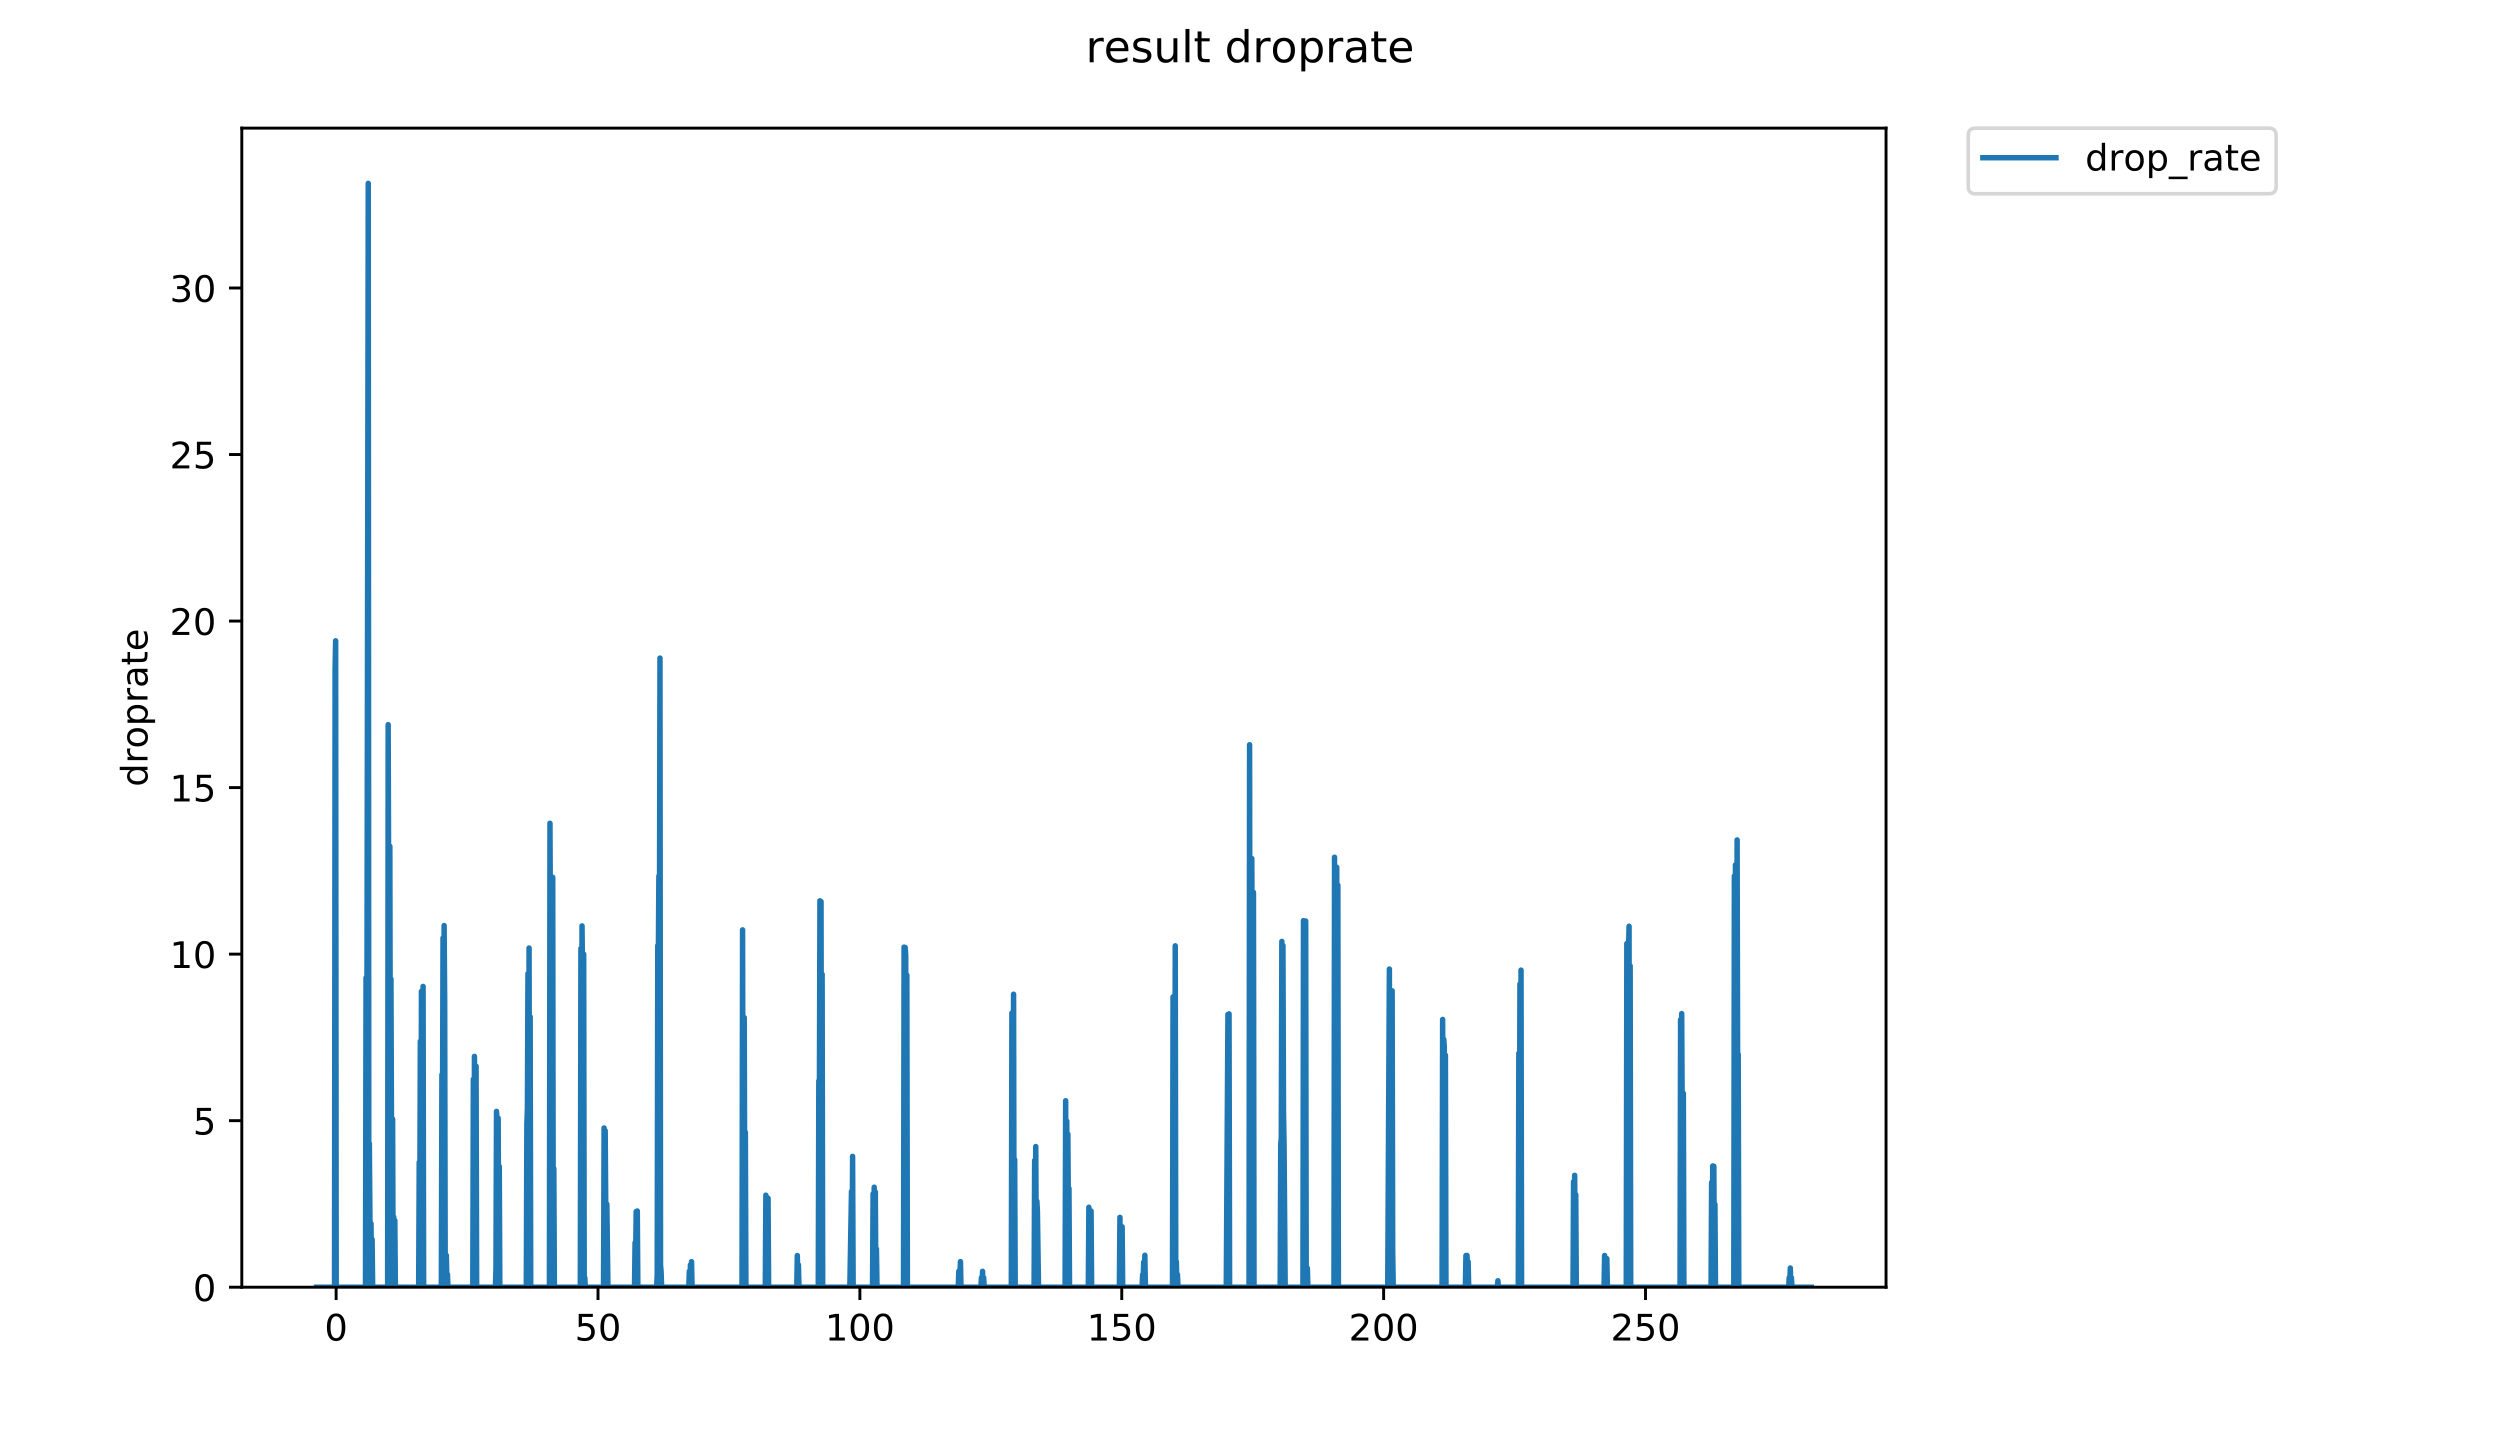 <?xml version="1.0" encoding="utf-8" standalone="no"?>
<!DOCTYPE svg PUBLIC "-//W3C//DTD SVG 1.1//EN"
  "http://www.w3.org/Graphics/SVG/1.1/DTD/svg11.dtd">
<!-- Created with matplotlib (https://matplotlib.org/) -->
<svg height="396pt" version="1.1" viewBox="0 0 684 396" width="684pt" xmlns="http://www.w3.org/2000/svg" xmlns:xlink="http://www.w3.org/1999/xlink">
 <defs>
  <style type="text/css">
*{stroke-linecap:butt;stroke-linejoin:round;}
  </style>
 </defs>
 <g id="figure_1">
  <g id="patch_1">
   <path d="M 0 396 
L 684 396 
L 684 0 
L 0 0 
z
" style="fill:#ffffff;"/>
  </g>
  <g id="axes_1">
   <g id="patch_2">
    <path d="M 66.159 352.174 
L 516.019 352.174 
L 516.019 35.062 
L 66.159 35.062 
z
" style="fill:#ffffff;"/>
   </g>
   <g id="matplotlib.axis_1">
    <g id="xtick_1">
     <g id="line2d_1">
      <defs>
       <path d="M 0 0 
L 0 3.5 
" id="mf46f61f915" style="stroke:#000000;stroke-width:0.8;"/>
      </defs>
      <g>
       <use style="stroke:#000000;stroke-width:0.8;" x="91.965" xlink:href="#mf46f61f915" y="352.174"/>
      </g>
     </g>
     <g id="text_1">
      <!-- 0 -->
      <defs>
       <path d="M 31.781 66.406 
Q 24.172 66.406 20.328 58.906 
Q 16.5 51.422 16.5 36.375 
Q 16.5 21.391 20.328 13.891 
Q 24.172 6.391 31.781 6.391 
Q 39.453 6.391 43.281 13.891 
Q 47.125 21.391 47.125 36.375 
Q 47.125 51.422 43.281 58.906 
Q 39.453 66.406 31.781 66.406 
z
M 31.781 74.219 
Q 44.047 74.219 50.516 64.516 
Q 56.984 54.828 56.984 36.375 
Q 56.984 17.969 50.516 8.266 
Q 44.047 -1.422 31.781 -1.422 
Q 19.531 -1.422 13.062 8.266 
Q 6.594 17.969 6.594 36.375 
Q 6.594 54.828 13.062 64.516 
Q 19.531 74.219 31.781 74.219 
z
" id="DejaVuSans-48"/>
      </defs>
      <g transform="translate(88.784 366.773)scale(0.1 -0.1)">
       <use xlink:href="#DejaVuSans-48"/>
      </g>
     </g>
    </g>
    <g id="xtick_2">
     <g id="line2d_2">
      <g>
       <use style="stroke:#000000;stroke-width:0.8;" x="163.614" xlink:href="#mf46f61f915" y="352.174"/>
      </g>
     </g>
     <g id="text_2">
      <!-- 50 -->
      <defs>
       <path d="M 10.797 72.906 
L 49.516 72.906 
L 49.516 64.594 
L 19.828 64.594 
L 19.828 46.734 
Q 21.969 47.469 24.109 47.828 
Q 26.266 48.188 28.422 48.188 
Q 40.625 48.188 47.75 41.5 
Q 54.891 34.812 54.891 23.391 
Q 54.891 11.625 47.562 5.094 
Q 40.234 -1.422 26.906 -1.422 
Q 22.312 -1.422 17.547 -0.641 
Q 12.797 0.141 7.719 1.703 
L 7.719 11.625 
Q 12.109 9.234 16.797 8.062 
Q 21.484 6.891 26.703 6.891 
Q 35.156 6.891 40.078 11.328 
Q 45.016 15.766 45.016 23.391 
Q 45.016 31 40.078 35.438 
Q 35.156 39.891 26.703 39.891 
Q 22.75 39.891 18.812 39.016 
Q 14.891 38.141 10.797 36.281 
z
" id="DejaVuSans-53"/>
      </defs>
      <g transform="translate(157.252 366.773)scale(0.1 -0.1)">
       <use xlink:href="#DejaVuSans-53"/>
       <use x="63.623" xlink:href="#DejaVuSans-48"/>
      </g>
     </g>
    </g>
    <g id="xtick_3">
     <g id="line2d_3">
      <g>
       <use style="stroke:#000000;stroke-width:0.8;" x="235.264" xlink:href="#mf46f61f915" y="352.174"/>
      </g>
     </g>
     <g id="text_3">
      <!-- 100 -->
      <defs>
       <path d="M 12.406 8.297 
L 28.516 8.297 
L 28.516 63.922 
L 10.984 60.406 
L 10.984 69.391 
L 28.422 72.906 
L 38.281 72.906 
L 38.281 8.297 
L 54.391 8.297 
L 54.391 0 
L 12.406 0 
z
" id="DejaVuSans-49"/>
      </defs>
      <g transform="translate(225.72 366.773)scale(0.1 -0.1)">
       <use xlink:href="#DejaVuSans-49"/>
       <use x="63.623" xlink:href="#DejaVuSans-48"/>
       <use x="127.246" xlink:href="#DejaVuSans-48"/>
      </g>
     </g>
    </g>
    <g id="xtick_4">
     <g id="line2d_4">
      <g>
       <use style="stroke:#000000;stroke-width:0.8;" x="306.913" xlink:href="#mf46f61f915" y="352.174"/>
      </g>
     </g>
     <g id="text_4">
      <!-- 150 -->
      <g transform="translate(297.369 366.773)scale(0.1 -0.1)">
       <use xlink:href="#DejaVuSans-49"/>
       <use x="63.623" xlink:href="#DejaVuSans-53"/>
       <use x="127.246" xlink:href="#DejaVuSans-48"/>
      </g>
     </g>
    </g>
    <g id="xtick_5">
     <g id="line2d_5">
      <g>
       <use style="stroke:#000000;stroke-width:0.8;" x="378.562" xlink:href="#mf46f61f915" y="352.174"/>
      </g>
     </g>
     <g id="text_5">
      <!-- 200 -->
      <defs>
       <path d="M 19.188 8.297 
L 53.609 8.297 
L 53.609 0 
L 7.328 0 
L 7.328 8.297 
Q 12.938 14.109 22.625 23.891 
Q 32.328 33.688 34.812 36.531 
Q 39.547 41.844 41.422 45.531 
Q 43.312 49.219 43.312 52.781 
Q 43.312 58.594 39.234 62.25 
Q 35.156 65.922 28.609 65.922 
Q 23.969 65.922 18.812 64.312 
Q 13.672 62.703 7.812 59.422 
L 7.812 69.391 
Q 13.766 71.781 18.938 73 
Q 24.125 74.219 28.422 74.219 
Q 39.75 74.219 46.484 68.547 
Q 53.219 62.891 53.219 53.422 
Q 53.219 48.922 51.531 44.891 
Q 49.859 40.875 45.406 35.406 
Q 44.188 33.984 37.641 27.219 
Q 31.109 20.453 19.188 8.297 
z
" id="DejaVuSans-50"/>
      </defs>
      <g transform="translate(369.018 366.773)scale(0.1 -0.1)">
       <use xlink:href="#DejaVuSans-50"/>
       <use x="63.623" xlink:href="#DejaVuSans-48"/>
       <use x="127.246" xlink:href="#DejaVuSans-48"/>
      </g>
     </g>
    </g>
    <g id="xtick_6">
     <g id="line2d_6">
      <g>
       <use style="stroke:#000000;stroke-width:0.8;" x="450.211" xlink:href="#mf46f61f915" y="352.174"/>
      </g>
     </g>
     <g id="text_6">
      <!-- 250 -->
      <g transform="translate(440.667 366.773)scale(0.1 -0.1)">
       <use xlink:href="#DejaVuSans-50"/>
       <use x="63.623" xlink:href="#DejaVuSans-53"/>
       <use x="127.246" xlink:href="#DejaVuSans-48"/>
      </g>
     </g>
    </g>
   </g>
   <g id="matplotlib.axis_2">
    <g id="ytick_1">
     <g id="line2d_7">
      <defs>
       <path d="M 0 0 
L -3.5 0 
" id="m7d830be72d" style="stroke:#000000;stroke-width:0.8;"/>
      </defs>
      <g>
       <use style="stroke:#000000;stroke-width:0.8;" x="66.159" xlink:href="#m7d830be72d" y="352.174"/>
      </g>
     </g>
     <g id="text_7">
      <!-- 0 -->
      <g transform="translate(52.796 355.973)scale(0.1 -0.1)">
       <use xlink:href="#DejaVuSans-48"/>
      </g>
     </g>
    </g>
    <g id="ytick_2">
     <g id="line2d_8">
      <g>
       <use style="stroke:#000000;stroke-width:0.8;" x="66.159" xlink:href="#m7d830be72d" y="306.611"/>
      </g>
     </g>
     <g id="text_8">
      <!-- 5 -->
      <g transform="translate(52.796 310.41)scale(0.1 -0.1)">
       <use xlink:href="#DejaVuSans-53"/>
      </g>
     </g>
    </g>
    <g id="ytick_3">
     <g id="line2d_9">
      <g>
       <use style="stroke:#000000;stroke-width:0.8;" x="66.159" xlink:href="#m7d830be72d" y="261.047"/>
      </g>
     </g>
     <g id="text_9">
      <!-- 10 -->
      <g transform="translate(46.434 264.846)scale(0.1 -0.1)">
       <use xlink:href="#DejaVuSans-49"/>
       <use x="63.623" xlink:href="#DejaVuSans-48"/>
      </g>
     </g>
    </g>
    <g id="ytick_4">
     <g id="line2d_10">
      <g>
       <use style="stroke:#000000;stroke-width:0.8;" x="66.159" xlink:href="#m7d830be72d" y="215.484"/>
      </g>
     </g>
     <g id="text_10">
      <!-- 15 -->
      <g transform="translate(46.434 219.283)scale(0.1 -0.1)">
       <use xlink:href="#DejaVuSans-49"/>
       <use x="63.623" xlink:href="#DejaVuSans-53"/>
      </g>
     </g>
    </g>
    <g id="ytick_5">
     <g id="line2d_11">
      <g>
       <use style="stroke:#000000;stroke-width:0.8;" x="66.159" xlink:href="#m7d830be72d" y="169.92"/>
      </g>
     </g>
     <g id="text_11">
      <!-- 20 -->
      <g transform="translate(46.434 173.719)scale(0.1 -0.1)">
       <use xlink:href="#DejaVuSans-50"/>
       <use x="63.623" xlink:href="#DejaVuSans-48"/>
      </g>
     </g>
    </g>
    <g id="ytick_6">
     <g id="line2d_12">
      <g>
       <use style="stroke:#000000;stroke-width:0.8;" x="66.159" xlink:href="#m7d830be72d" y="124.357"/>
      </g>
     </g>
     <g id="text_12">
      <!-- 25 -->
      <g transform="translate(46.434 128.156)scale(0.1 -0.1)">
       <use xlink:href="#DejaVuSans-50"/>
       <use x="63.623" xlink:href="#DejaVuSans-53"/>
      </g>
     </g>
    </g>
    <g id="ytick_7">
     <g id="line2d_13">
      <g>
       <use style="stroke:#000000;stroke-width:0.8;" x="66.159" xlink:href="#m7d830be72d" y="78.793"/>
      </g>
     </g>
     <g id="text_13">
      <!-- 30 -->
      <defs>
       <path d="M 40.578 39.312 
Q 47.656 37.797 51.625 33 
Q 55.609 28.219 55.609 21.188 
Q 55.609 10.406 48.188 4.484 
Q 40.766 -1.422 27.094 -1.422 
Q 22.516 -1.422 17.656 -0.516 
Q 12.797 0.391 7.625 2.203 
L 7.625 11.719 
Q 11.719 9.328 16.594 8.109 
Q 21.484 6.891 26.812 6.891 
Q 36.078 6.891 40.938 10.547 
Q 45.797 14.203 45.797 21.188 
Q 45.797 27.641 41.281 31.266 
Q 36.766 34.906 28.719 34.906 
L 20.219 34.906 
L 20.219 43.016 
L 29.109 43.016 
Q 36.375 43.016 40.234 45.922 
Q 44.094 48.828 44.094 54.297 
Q 44.094 59.906 40.109 62.906 
Q 36.141 65.922 28.719 65.922 
Q 24.656 65.922 20.016 65.031 
Q 15.375 64.156 9.812 62.312 
L 9.812 71.094 
Q 15.438 72.656 20.344 73.438 
Q 25.25 74.219 29.594 74.219 
Q 40.828 74.219 47.359 69.109 
Q 53.906 64.016 53.906 55.328 
Q 53.906 49.266 50.438 45.094 
Q 46.969 40.922 40.578 39.312 
z
" id="DejaVuSans-51"/>
      </defs>
      <g transform="translate(46.434 82.592)scale(0.1 -0.1)">
       <use xlink:href="#DejaVuSans-51"/>
       <use x="63.623" xlink:href="#DejaVuSans-48"/>
      </g>
     </g>
    </g>
    <g id="text_14">
     <!-- droprate -->
     <defs>
      <path d="M 45.406 46.391 
L 45.406 75.984 
L 54.391 75.984 
L 54.391 0 
L 45.406 0 
L 45.406 8.203 
Q 42.578 3.328 38.25 0.953 
Q 33.938 -1.422 27.875 -1.422 
Q 17.969 -1.422 11.734 6.484 
Q 5.516 14.406 5.516 27.297 
Q 5.516 40.188 11.734 48.094 
Q 17.969 56 27.875 56 
Q 33.938 56 38.25 53.625 
Q 42.578 51.266 45.406 46.391 
z
M 14.797 27.297 
Q 14.797 17.391 18.875 11.75 
Q 22.953 6.109 30.078 6.109 
Q 37.203 6.109 41.297 11.75 
Q 45.406 17.391 45.406 27.297 
Q 45.406 37.203 41.297 42.844 
Q 37.203 48.484 30.078 48.484 
Q 22.953 48.484 18.875 42.844 
Q 14.797 37.203 14.797 27.297 
z
" id="DejaVuSans-100"/>
      <path d="M 41.109 46.297 
Q 39.594 47.172 37.812 47.578 
Q 36.031 48 33.891 48 
Q 26.266 48 22.188 43.047 
Q 18.109 38.094 18.109 28.812 
L 18.109 0 
L 9.078 0 
L 9.078 54.688 
L 18.109 54.688 
L 18.109 46.188 
Q 20.953 51.172 25.484 53.578 
Q 30.031 56 36.531 56 
Q 37.453 56 38.578 55.875 
Q 39.703 55.766 41.062 55.516 
z
" id="DejaVuSans-114"/>
      <path d="M 30.609 48.391 
Q 23.391 48.391 19.188 42.75 
Q 14.984 37.109 14.984 27.297 
Q 14.984 17.484 19.156 11.844 
Q 23.344 6.203 30.609 6.203 
Q 37.797 6.203 41.984 11.859 
Q 46.188 17.531 46.188 27.297 
Q 46.188 37.016 41.984 42.703 
Q 37.797 48.391 30.609 48.391 
z
M 30.609 56 
Q 42.328 56 49.016 48.375 
Q 55.719 40.766 55.719 27.297 
Q 55.719 13.875 49.016 6.219 
Q 42.328 -1.422 30.609 -1.422 
Q 18.844 -1.422 12.172 6.219 
Q 5.516 13.875 5.516 27.297 
Q 5.516 40.766 12.172 48.375 
Q 18.844 56 30.609 56 
z
" id="DejaVuSans-111"/>
      <path d="M 18.109 8.203 
L 18.109 -20.797 
L 9.078 -20.797 
L 9.078 54.688 
L 18.109 54.688 
L 18.109 46.391 
Q 20.953 51.266 25.266 53.625 
Q 29.594 56 35.594 56 
Q 45.562 56 51.781 48.094 
Q 58.016 40.188 58.016 27.297 
Q 58.016 14.406 51.781 6.484 
Q 45.562 -1.422 35.594 -1.422 
Q 29.594 -1.422 25.266 0.953 
Q 20.953 3.328 18.109 8.203 
z
M 48.688 27.297 
Q 48.688 37.203 44.609 42.844 
Q 40.531 48.484 33.406 48.484 
Q 26.266 48.484 22.188 42.844 
Q 18.109 37.203 18.109 27.297 
Q 18.109 17.391 22.188 11.75 
Q 26.266 6.109 33.406 6.109 
Q 40.531 6.109 44.609 11.75 
Q 48.688 17.391 48.688 27.297 
z
" id="DejaVuSans-112"/>
      <path d="M 34.281 27.484 
Q 23.391 27.484 19.188 25 
Q 14.984 22.516 14.984 16.5 
Q 14.984 11.719 18.141 8.906 
Q 21.297 6.109 26.703 6.109 
Q 34.188 6.109 38.703 11.406 
Q 43.219 16.703 43.219 25.484 
L 43.219 27.484 
z
M 52.203 31.203 
L 52.203 0 
L 43.219 0 
L 43.219 8.297 
Q 40.141 3.328 35.547 0.953 
Q 30.953 -1.422 24.312 -1.422 
Q 15.922 -1.422 10.953 3.297 
Q 6 8.016 6 15.922 
Q 6 25.141 12.172 29.828 
Q 18.359 34.516 30.609 34.516 
L 43.219 34.516 
L 43.219 35.406 
Q 43.219 41.609 39.141 45 
Q 35.062 48.391 27.688 48.391 
Q 23 48.391 18.547 47.266 
Q 14.109 46.141 10.016 43.891 
L 10.016 52.203 
Q 14.938 54.109 19.578 55.047 
Q 24.219 56 28.609 56 
Q 40.484 56 46.344 49.844 
Q 52.203 43.703 52.203 31.203 
z
" id="DejaVuSans-97"/>
      <path d="M 18.312 70.219 
L 18.312 54.688 
L 36.812 54.688 
L 36.812 47.703 
L 18.312 47.703 
L 18.312 18.016 
Q 18.312 11.328 20.141 9.422 
Q 21.969 7.516 27.594 7.516 
L 36.812 7.516 
L 36.812 0 
L 27.594 0 
Q 17.188 0 13.234 3.875 
Q 9.281 7.766 9.281 18.016 
L 9.281 47.703 
L 2.688 47.703 
L 2.688 54.688 
L 9.281 54.688 
L 9.281 70.219 
z
" id="DejaVuSans-116"/>
      <path d="M 56.203 29.594 
L 56.203 25.203 
L 14.891 25.203 
Q 15.484 15.922 20.484 11.062 
Q 25.484 6.203 34.422 6.203 
Q 39.594 6.203 44.453 7.469 
Q 49.312 8.734 54.109 11.281 
L 54.109 2.781 
Q 49.266 0.734 44.188 -0.344 
Q 39.109 -1.422 33.891 -1.422 
Q 20.797 -1.422 13.156 6.188 
Q 5.516 13.812 5.516 26.812 
Q 5.516 40.234 12.766 48.109 
Q 20.016 56 32.328 56 
Q 43.359 56 49.781 48.891 
Q 56.203 41.797 56.203 29.594 
z
M 47.219 32.234 
Q 47.125 39.594 43.094 43.984 
Q 39.062 48.391 32.422 48.391 
Q 24.906 48.391 20.391 44.141 
Q 15.875 39.891 15.188 32.172 
z
" id="DejaVuSans-101"/>
     </defs>
     <g transform="translate(40.354 215.236)rotate(-90)scale(0.1 -0.1)">
      <use xlink:href="#DejaVuSans-100"/>
      <use x="63.477" xlink:href="#DejaVuSans-114"/>
      <use x="104.559" xlink:href="#DejaVuSans-111"/>
      <use x="165.74" xlink:href="#DejaVuSans-112"/>
      <use x="229.217" xlink:href="#DejaVuSans-114"/>
      <use x="270.33" xlink:href="#DejaVuSans-97"/>
      <use x="331.609" xlink:href="#DejaVuSans-116"/>
      <use x="370.818" xlink:href="#DejaVuSans-101"/>
     </g>
    </g>
   </g>
   <g id="line2d_14">
    <path clip-path="url(#p4256057b41)" d="M 86.607 352.174 
L 91.528 352.174 
L 91.679 183.099 
L 91.831 175.321 
L 91.982 352.174 
L 99.996 352.174 
L 100.147 267.506 
L 100.298 335.574 
L 100.753 50.163 
L 100.903 322.468 
L 101.054 312.858 
L 101.356 352.174 
L 101.507 334.734 
L 101.658 350.428 
L 101.809 339.081 
L 101.961 352.174 
L 106.053 352.174 
L 106.204 198.267 
L 106.508 301.933 
L 106.66 231.539 
L 106.811 311.267 
L 106.963 267.829 
L 107.267 352.174 
L 107.419 306.177 
L 107.571 352.174 
L 107.722 332.971 
L 107.873 352.174 
L 108.025 333.931 
L 108.176 352.174 
L 114.545 352.174 
L 114.699 317.969 
L 114.851 332.251 
L 115.002 284.899 
L 115.153 352.174 
L 115.304 271.23 
L 115.455 290.956 
L 115.605 346.052 
L 115.756 269.888 
L 115.907 352.174 
L 120.753 352.174 
L 120.905 294.026 
L 121.057 308.698 
L 121.209 256.617 
L 121.36 352.174 
L 121.512 253.236 
L 121.663 274.14 
L 121.815 352.174 
L 121.967 352.174 
L 122.118 343.462 
L 122.269 350.427 
L 122.419 348.673 
L 122.57 352.174 
L 129.354 352.174 
L 129.505 295.274 
L 129.655 352.174 
L 129.805 289.025 
L 130.106 327.64 
L 130.257 291.715 
L 130.408 352.174 
L 135.543 352.174 
L 135.694 346.932 
L 135.845 304.074 
L 135.996 306.785 
L 136.147 348.683 
L 136.298 305.912 
L 136.449 342.6 
L 136.601 319.132 
L 136.752 352.174 
L 143.999 352.174 
L 144.149 307.53 
L 144.3 303.106 
L 144.45 266.387 
L 144.601 352.174 
L 144.751 259.384 
L 144.902 335.526 
L 145.053 278.193 
L 145.204 352.174 
L 150.323 352.174 
L 150.473 225.244 
L 150.775 298.366 
L 150.926 247.028 
L 151.077 325.938 
L 151.227 240.018 
L 151.377 352.174 
L 151.528 319.723 
L 151.678 352.174 
L 158.778 352.174 
L 158.937 259.475 
L 159.087 352.174 
L 159.24 253.33 
L 159.391 267.99 
L 159.543 340.892 
L 159.694 261.047 
L 159.844 352.174 
L 159.994 349.543 
L 160.144 352.174 
L 165.125 352.174 
L 165.277 308.614 
L 165.428 352.174 
L 165.578 309.363 
L 165.729 329.436 
L 165.88 332.953 
L 166.031 329.458 
L 166.333 352.174 
L 173.603 352.174 
L 173.754 339.977 
L 173.907 344.378 
L 174.059 331.463 
L 174.21 352.174 
L 174.362 331.325 
L 174.514 352.174 
L 179.661 352.174 
L 179.812 348.673 
L 179.964 258.711 
L 180.115 262.441 
L 180.267 239.672 
L 180.418 259.651 
L 180.569 180.055 
L 180.72 346.047 
L 180.871 347.81 
L 181.022 352.174 
L 188.448 352.174 
L 188.599 347.814 
L 188.751 352.174 
L 188.901 346.064 
L 189.052 352.174 
L 189.203 345.191 
L 189.354 352.174 
L 203.016 352.174 
L 203.167 254.413 
L 203.319 332.232 
L 203.471 279.934 
L 203.622 278.405 
L 203.777 335.947 
L 203.929 309.81 
L 204.081 352.174 
L 209.385 352.174 
L 209.537 327.006 
L 209.688 352.174 
L 209.839 327.85 
L 209.991 352.174 
L 210.143 327.827 
L 210.295 352.174 
L 217.994 352.174 
L 218.146 343.52 
L 218.297 352.174 
L 218.448 346.047 
L 218.598 352.174 
L 223.879 352.174 
L 224.03 295.708 
L 224.181 303.247 
L 224.332 246.456 
L 224.482 351.299 
L 224.633 246.659 
L 224.784 332.916 
L 224.935 266.551 
L 225.086 352.174 
L 232.514 352.174 
L 232.967 325.963 
L 233.119 352.174 
L 233.269 316.387 
L 233.42 352.174 
L 238.719 352.174 
L 238.874 326.625 
L 239.028 352.174 
L 239.182 324.819 
L 239.338 352.174 
L 239.489 326.088 
L 239.641 352.174 
L 239.792 341.7 
L 239.943 352.174 
L 247.201 352.174 
L 247.352 259.134 
L 247.504 352.174 
L 247.656 259.223 
L 247.807 261.396 
L 247.959 350.437 
L 248.11 266.797 
L 248.261 352.174 
L 262.174 352.174 
L 262.325 347.822 
L 262.477 349.578 
L 262.628 348.686 
L 262.779 345.178 
L 262.93 352.174 
L 268.373 352.174 
L 268.524 349.561 
L 268.676 352.174 
L 268.828 347.827 
L 268.979 352.174 
L 269.131 349.566 
L 269.283 352.174 
L 276.697 352.174 
L 276.853 277.158 
L 277.008 293.001 
L 277.161 332.401 
L 277.313 272.024 
L 277.464 352.174 
L 277.614 317.26 
L 277.765 352.174 
L 282.927 352.174 
L 283.079 317.492 
L 283.23 352.174 
L 283.38 313.694 
L 283.531 340.805 
L 283.682 328.607 
L 283.834 331.325 
L 284.136 352.174 
L 291.41 352.174 
L 291.562 301.164 
L 291.714 352.174 
L 291.865 306.742 
L 292.015 346.052 
L 292.166 310.277 
L 292.317 332.137 
L 292.469 325.141 
L 292.621 352.174 
L 297.761 352.174 
L 297.912 330.311 
L 298.063 352.174 
L 298.215 331.404 
L 298.367 352.174 
L 298.518 331.345 
L 298.669 352.174 
L 306.259 352.174 
L 306.411 333.063 
L 306.563 352.174 
L 306.715 336.582 
L 306.866 352.174 
L 307.018 335.637 
L 307.169 352.174 
L 312.468 352.174 
L 312.621 348.729 
L 312.772 349.566 
L 312.926 345.29 
L 313.078 352.174 
L 313.229 343.446 
L 313.381 352.174 
L 320.792 352.174 
L 320.943 272.743 
L 321.093 328.562 
L 321.244 291.889 
L 321.396 342.591 
L 321.546 258.778 
L 321.697 352.174 
L 321.848 345.171 
L 322.001 352.174 
L 322.151 348.683 
L 322.302 352.174 
L 335.506 352.174 
L 335.962 277.537 
L 336.114 350.44 
L 336.266 277.394 
L 336.417 352.174 
L 341.736 352.174 
L 341.887 203.767 
L 342.038 331.305 
L 342.19 238.157 
L 342.341 352.174 
L 342.493 234.899 
L 342.796 300.823 
L 342.947 244.146 
L 343.1 352.174 
L 350.256 352.174 
L 350.407 313.082 
L 350.559 311.384 
L 350.711 257.576 
L 350.862 352.174 
L 351.015 258.711 
L 351.167 304.486 
L 351.318 312.97 
L 351.621 352.174 
L 356.48 352.174 
L 356.63 251.891 
L 356.781 351.301 
L 356.932 252.572 
L 357.084 352.174 
L 357.236 251.987 
L 357.386 352.174 
L 357.538 352.174 
L 357.689 346.942 
L 357.84 352.174 
L 364.971 352.174 
L 365.125 234.536 
L 365.276 326.038 
L 365.427 239.79 
L 365.581 352.174 
L 365.732 237.286 
L 365.885 352.174 
L 366.036 242.193 
L 366.187 352.174 
L 379.679 352.174 
L 380.134 265.138 
L 380.285 350.428 
L 380.437 286.835 
L 380.588 283.415 
L 380.74 333.879 
L 380.89 271.075 
L 381.042 342.582 
L 381.192 352.174 
L 394.553 352.174 
L 394.704 278.924 
L 394.856 351.305 
L 395.008 284.351 
L 395.159 286.341 
L 395.311 351.305 
L 395.463 288.698 
L 395.615 352.174 
L 400.925 352.174 
L 401.077 343.52 
L 401.229 352.174 
L 401.381 343.487 
L 401.532 352.174 
L 401.683 345.191 
L 401.835 352.174 
L 409.673 352.174 
L 409.823 350.42 
L 409.974 352.174 
L 415.4 352.174 
L 415.55 288.148 
L 415.701 332.06 
L 415.852 269.252 
L 416.002 347.801 
L 416.153 265.428 
L 416.305 352.174 
L 430.376 352.174 
L 430.527 323.287 
L 430.678 352.174 
L 430.828 321.565 
L 430.979 350.425 
L 431.13 326.837 
L 431.281 352.174 
L 438.867 352.174 
L 439.019 343.504 
L 439.172 352.174 
L 439.324 344.371 
L 439.476 352.174 
L 439.627 344.356 
L 439.779 352.174 
L 444.945 352.174 
L 445.099 258.141 
L 445.254 300.368 
L 445.405 309.486 
L 445.556 260.436 
L 445.709 253.424 
L 445.86 352.174 
L 446.011 264.267 
L 446.162 352.174 
L 459.655 352.174 
L 459.806 278.994 
L 459.96 352.174 
L 460.111 277.323 
L 460.413 335.558 
L 460.565 299.133 
L 460.715 352.174 
L 468.147 352.174 
L 468.298 323.507 
L 468.449 344.318 
L 468.6 319.005 
L 468.752 352.174 
L 468.903 319.069 
L 469.055 343.471 
L 469.206 329.48 
L 469.357 352.174 
L 474.364 352.174 
L 474.516 239.672 
L 474.667 352.174 
L 474.819 236.637 
L 474.97 246.355 
L 475.121 338.275 
L 475.273 229.804 
L 475.425 294.785 
L 475.576 288.455 
L 475.727 352.174 
L 489.374 352.174 
L 489.525 349.558 
L 489.676 351.3 
L 489.827 346.927 
L 489.977 352.174 
L 490.128 349.556 
L 490.282 352.174 
L 495.571 352.174 
L 495.571 352.174 
" style="fill:none;stroke:#1f77b4;stroke-linecap:square;stroke-width:1.5;"/>
   </g>
   <g id="patch_3">
    <path d="M 66.159 352.174 
L 66.159 35.062 
" style="fill:none;stroke:#000000;stroke-linecap:square;stroke-linejoin:miter;stroke-width:0.8;"/>
   </g>
   <g id="patch_4">
    <path d="M 516.019 352.174 
L 516.019 35.062 
" style="fill:none;stroke:#000000;stroke-linecap:square;stroke-linejoin:miter;stroke-width:0.8;"/>
   </g>
   <g id="patch_5">
    <path d="M 66.159 352.174 
L 516.019 352.174 
" style="fill:none;stroke:#000000;stroke-linecap:square;stroke-linejoin:miter;stroke-width:0.8;"/>
   </g>
   <g id="patch_6">
    <path d="M 66.159 35.062 
L 516.019 35.062 
" style="fill:none;stroke:#000000;stroke-linecap:square;stroke-linejoin:miter;stroke-width:0.8;"/>
   </g>
   <g id="legend_1">
    <g id="patch_7">
     <path d="M 540.512 53.019 
L 620.748 53.019 
Q 622.748 53.019 622.748 51.019 
L 622.748 37.062 
Q 622.748 35.062 620.748 35.062 
L 540.512 35.062 
Q 538.512 35.062 538.512 37.062 
L 538.512 51.019 
Q 538.512 53.019 540.512 53.019 
z
" style="fill:#ffffff;opacity:0.8;stroke:#cccccc;stroke-linejoin:miter;"/>
    </g>
    <g id="line2d_15">
     <path d="M 542.512 43.161 
L 562.512 43.161 
" style="fill:none;stroke:#1f77b4;stroke-linecap:square;stroke-width:1.5;"/>
    </g>
    <g id="line2d_16"/>
    <g id="text_15">
     <!-- drop_rate -->
     <defs>
      <path d="M 50.984 -16.609 
L 50.984 -23.578 
L -0.984 -23.578 
L -0.984 -16.609 
z
" id="DejaVuSans-95"/>
     </defs>
     <g transform="translate(570.512 46.661)scale(0.1 -0.1)">
      <use xlink:href="#DejaVuSans-100"/>
      <use x="63.477" xlink:href="#DejaVuSans-114"/>
      <use x="104.559" xlink:href="#DejaVuSans-111"/>
      <use x="165.74" xlink:href="#DejaVuSans-112"/>
      <use x="229.217" xlink:href="#DejaVuSans-95"/>
      <use x="279.217" xlink:href="#DejaVuSans-114"/>
      <use x="320.33" xlink:href="#DejaVuSans-97"/>
      <use x="381.609" xlink:href="#DejaVuSans-116"/>
      <use x="420.818" xlink:href="#DejaVuSans-101"/>
     </g>
    </g>
   </g>
  </g>
  <g id="text_16">
   <!-- result droprate -->
   <defs>
    <path d="M 44.281 53.078 
L 44.281 44.578 
Q 40.484 46.531 36.375 47.5 
Q 32.281 48.484 27.875 48.484 
Q 21.188 48.484 17.844 46.438 
Q 14.5 44.391 14.5 40.281 
Q 14.5 37.156 16.891 35.375 
Q 19.281 33.594 26.516 31.984 
L 29.594 31.297 
Q 39.156 29.25 43.188 25.516 
Q 47.219 21.781 47.219 15.094 
Q 47.219 7.469 41.188 3.016 
Q 35.156 -1.422 24.609 -1.422 
Q 20.219 -1.422 15.453 -0.562 
Q 10.688 0.297 5.422 2 
L 5.422 11.281 
Q 10.406 8.688 15.234 7.391 
Q 20.062 6.109 24.812 6.109 
Q 31.156 6.109 34.562 8.281 
Q 37.984 10.453 37.984 14.406 
Q 37.984 18.062 35.516 20.016 
Q 33.062 21.969 24.703 23.781 
L 21.578 24.516 
Q 13.234 26.266 9.516 29.906 
Q 5.812 33.547 5.812 39.891 
Q 5.812 47.609 11.281 51.797 
Q 16.75 56 26.812 56 
Q 31.781 56 36.172 55.266 
Q 40.578 54.547 44.281 53.078 
z
" id="DejaVuSans-115"/>
    <path d="M 8.5 21.578 
L 8.5 54.688 
L 17.484 54.688 
L 17.484 21.922 
Q 17.484 14.156 20.5 10.266 
Q 23.531 6.391 29.594 6.391 
Q 36.859 6.391 41.078 11.031 
Q 45.312 15.672 45.312 23.688 
L 45.312 54.688 
L 54.297 54.688 
L 54.297 0 
L 45.312 0 
L 45.312 8.406 
Q 42.047 3.422 37.719 1 
Q 33.406 -1.422 27.688 -1.422 
Q 18.266 -1.422 13.375 4.438 
Q 8.5 10.297 8.5 21.578 
z
M 31.109 56 
z
" id="DejaVuSans-117"/>
    <path d="M 9.422 75.984 
L 18.406 75.984 
L 18.406 0 
L 9.422 0 
z
" id="DejaVuSans-108"/>
    <path id="DejaVuSans-32"/>
   </defs>
   <g transform="translate(297.048 17.038)scale(0.12 -0.12)">
    <use xlink:href="#DejaVuSans-114"/>
    <use x="41.082" xlink:href="#DejaVuSans-101"/>
    <use x="102.605" xlink:href="#DejaVuSans-115"/>
    <use x="154.705" xlink:href="#DejaVuSans-117"/>
    <use x="218.084" xlink:href="#DejaVuSans-108"/>
    <use x="245.867" xlink:href="#DejaVuSans-116"/>
    <use x="285.076" xlink:href="#DejaVuSans-32"/>
    <use x="316.863" xlink:href="#DejaVuSans-100"/>
    <use x="380.34" xlink:href="#DejaVuSans-114"/>
    <use x="421.422" xlink:href="#DejaVuSans-111"/>
    <use x="482.604" xlink:href="#DejaVuSans-112"/>
    <use x="546.08" xlink:href="#DejaVuSans-114"/>
    <use x="587.193" xlink:href="#DejaVuSans-97"/>
    <use x="648.473" xlink:href="#DejaVuSans-116"/>
    <use x="687.682" xlink:href="#DejaVuSans-101"/>
   </g>
  </g>
 </g>
 <defs>
  <clipPath id="p4256057b41">
   <rect height="317.112" width="449.861" x="66.159" y="35.062"/>
  </clipPath>
 </defs>
</svg>

